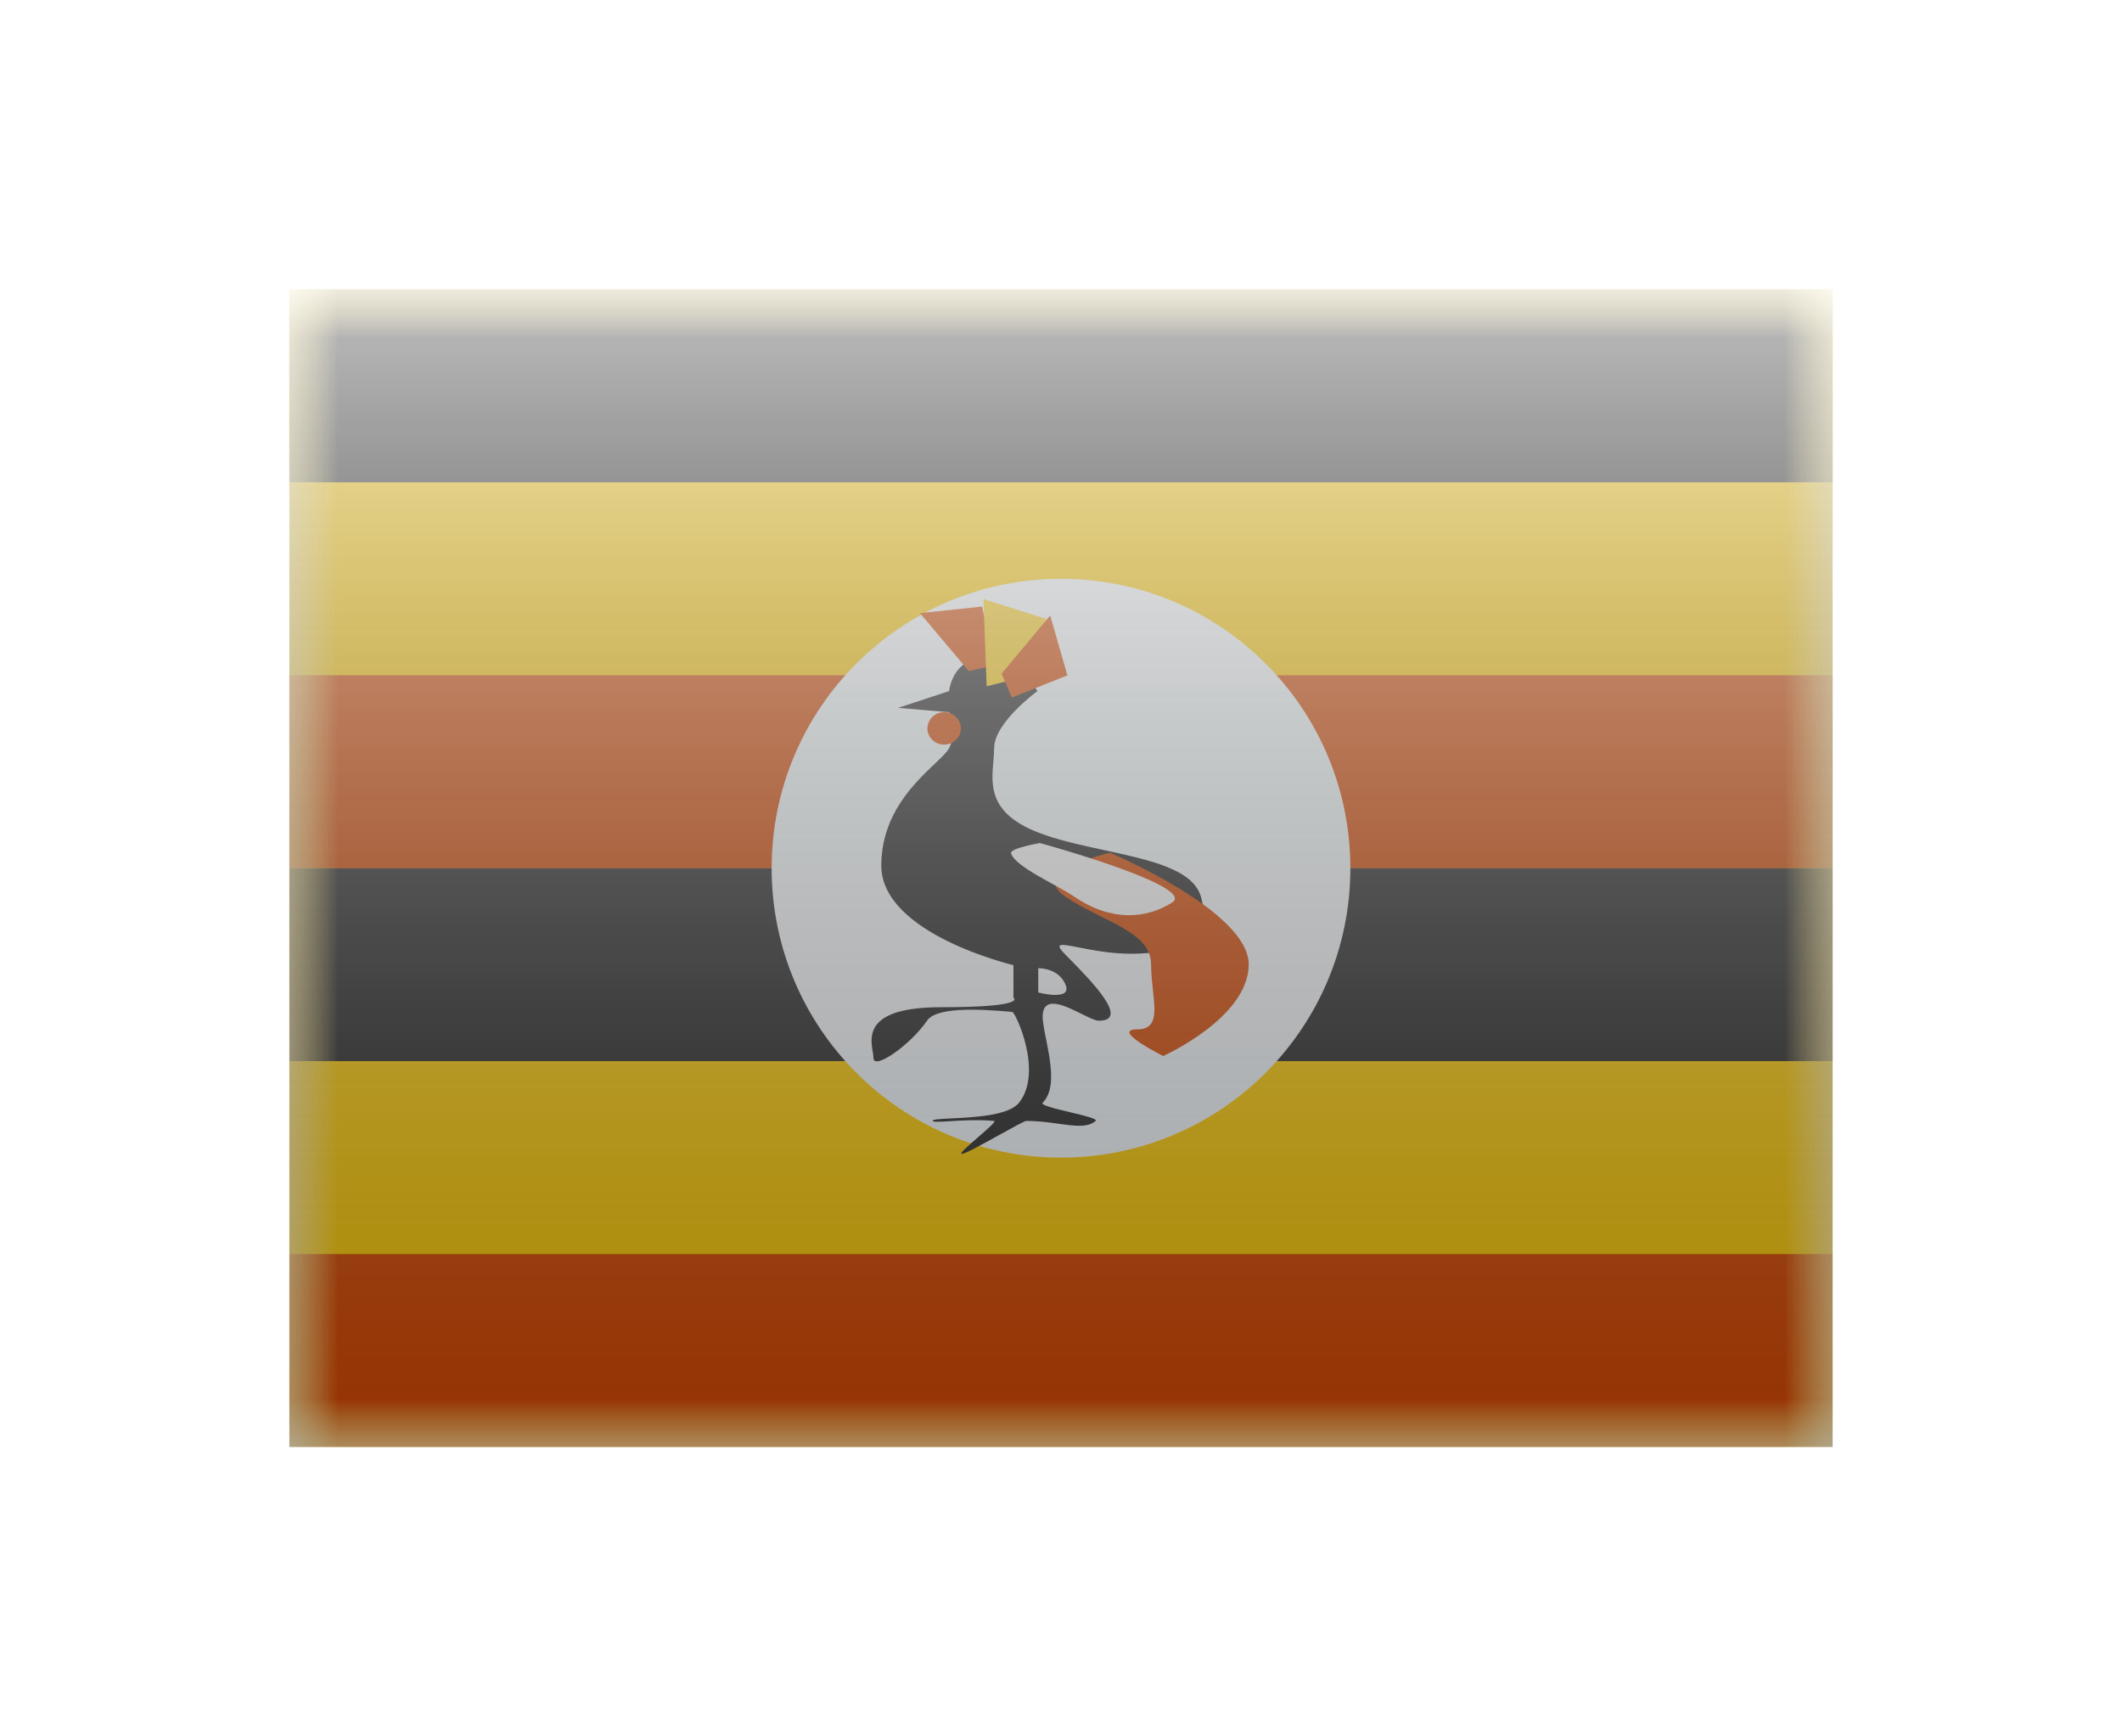<svg width="22" height="18" viewBox="0 0 22 18" fill="none" xmlns="http://www.w3.org/2000/svg">
<g filter="url(#filter0_d)">
<mask id="mask0" style="mask-type:alpha" maskUnits="userSpaceOnUse" x="3" y="1" width="16" height="12">
<rect x="3" y="1" width="16" height="12" rx="-1" fill="white"/>
</mask>
<g mask="url(#mask0)">
<path fill-rule="evenodd" clip-rule="evenodd" d="M3 1V13H19V1H3Z" fill="#FECA00"/>
<mask id="mask1" style="mask-type:alpha" maskUnits="userSpaceOnUse" x="3" y="1" width="16" height="12">
<path fill-rule="evenodd" clip-rule="evenodd" d="M3 1V13H19V1H3Z" fill="white"/>
</mask>
<g mask="url(#mask1)">
<rect x="3" y="1" width="16" height="2" fill="#272727"/>
<rect x="3" y="5" width="16" height="2" fill="#D74800"/>
<rect x="3" y="7" width="16" height="2" fill="#272727"/>
<rect x="3" y="11" width="16" height="2" fill="#D74800"/>
<path fill-rule="evenodd" clip-rule="evenodd" d="M11 10C12.657 10 14 8.657 14 7C14 5.343 12.657 4 11 4C9.343 4 8 5.343 8 7C8 8.657 9.343 10 11 10Z" fill="#F7FCFF"/>
<path fill-rule="evenodd" clip-rule="evenodd" d="M9.84 5.164L9.311 5.338L9.84 5.383C9.84 5.383 9.925 5.592 9.84 5.756C9.818 5.797 9.762 5.85 9.691 5.918C9.481 6.117 9.137 6.443 9.137 6.973C9.137 7.683 10.507 8.005 10.507 8.005V8.342C10.507 8.342 10.666 8.441 9.759 8.441C8.972 8.441 9.021 8.74 9.048 8.903C9.052 8.929 9.056 8.95 9.056 8.968C9.056 9.097 9.434 8.838 9.611 8.581C9.704 8.446 10.094 8.453 10.495 8.49C10.527 8.493 10.819 9.112 10.565 9.431C10.459 9.566 10.091 9.583 9.861 9.594C9.744 9.6 9.662 9.604 9.67 9.62C9.676 9.633 9.745 9.629 9.846 9.623C9.971 9.615 10.146 9.605 10.307 9.62C10.331 9.623 10.237 9.705 10.141 9.788C10.042 9.874 9.942 9.96 9.971 9.962C10.002 9.963 10.187 9.861 10.355 9.768C10.494 9.691 10.621 9.62 10.64 9.62C10.767 9.62 10.882 9.636 10.982 9.65C11.149 9.673 11.278 9.69 11.359 9.62C11.384 9.599 11.239 9.564 11.092 9.529C10.941 9.493 10.786 9.456 10.81 9.431C10.95 9.293 10.891 9.003 10.846 8.775C10.825 8.672 10.807 8.582 10.81 8.524C10.822 8.317 11.042 8.425 11.214 8.511C11.29 8.548 11.356 8.581 11.392 8.581C11.719 8.581 11.313 8.168 11.091 7.942C11.071 7.922 11.053 7.903 11.037 7.887C10.924 7.77 11.003 7.786 11.183 7.821C11.319 7.848 11.515 7.887 11.727 7.887C12.217 7.887 12.575 7.727 12.451 7.296C12.369 7.011 11.92 6.915 11.45 6.813C11.209 6.761 10.961 6.708 10.756 6.627C10.251 6.428 10.277 6.138 10.299 5.893C10.303 5.845 10.307 5.799 10.307 5.756C10.307 5.49 10.756 5.164 10.756 5.164C10.756 5.164 10.551 4.821 10.211 4.821C9.872 4.821 9.84 5.164 9.84 5.164ZM10.764 8.288V8.037C10.764 8.037 10.974 8.03 11.047 8.207C11.121 8.383 10.764 8.288 10.764 8.288Z" fill="#272727"/>
<path fill-rule="evenodd" clip-rule="evenodd" d="M9.538 4.356L10.045 4.957L10.308 4.895L10.182 4.288L9.538 4.356Z" fill="#D74800"/>
<path fill-rule="evenodd" clip-rule="evenodd" d="M10.196 4.21L10.229 5.114L10.662 5.007L10.846 4.416L10.196 4.21Z" fill="#FFD018"/>
<path fill-rule="evenodd" clip-rule="evenodd" d="M9.788 5.719C9.884 5.719 9.962 5.644 9.962 5.551C9.962 5.458 9.884 5.382 9.788 5.382C9.693 5.382 9.615 5.458 9.615 5.551C9.615 5.644 9.693 5.719 9.788 5.719Z" fill="#D74800"/>
<path fill-rule="evenodd" clip-rule="evenodd" d="M10.888 4.38L10.384 4.983L10.491 5.231L11.066 5.001L10.888 4.38Z" fill="#D74800"/>
<path fill-rule="evenodd" clip-rule="evenodd" d="M12.059 8.947C12.059 8.947 12.946 8.551 12.946 7.997C12.946 7.443 11.507 6.84 11.507 6.84C11.507 6.84 10.66 7.034 11.042 7.293C11.423 7.553 11.934 7.652 11.934 7.997C11.934 8.342 12.074 8.671 11.79 8.671C11.507 8.671 12.059 8.947 12.059 8.947Z" fill="#D74800"/>
<path fill-rule="evenodd" clip-rule="evenodd" d="M10.781 6.739C10.781 6.739 10.467 6.794 10.482 6.845C10.523 6.986 10.952 7.169 11.139 7.296C11.52 7.555 11.882 7.526 12.151 7.357C12.42 7.189 10.781 6.739 10.781 6.739Z" fill="#FFFDFF"/>
</g>
</g>
<rect x="3" y="1" width="16" height="12" fill="url(#paint0_linear)" style="mix-blend-mode:overlay"/>
</g>
<defs>
<filter id="filter0_d" x="0" y="0" width="22" height="18" filterUnits="userSpaceOnUse" color-interpolation-filters="sRGB">
<feFlood flood-opacity="0" result="BackgroundImageFix"/>
<feColorMatrix in="SourceAlpha" type="matrix" values="0 0 0 0 0 0 0 0 0 0 0 0 0 0 0 0 0 0 127 0" result="hardAlpha"/>
<feOffset dy="2"/>
<feGaussianBlur stdDeviation="1.5"/>
<feColorMatrix type="matrix" values="0 0 0 0 0 0 0 0 0 0 0 0 0 0 0 0 0 0 0.1 0"/>
<feBlend mode="normal" in2="BackgroundImageFix" result="effect1_dropShadow"/>
<feBlend mode="normal" in="SourceGraphic" in2="effect1_dropShadow" result="shape"/>
</filter>
<linearGradient id="paint0_linear" x1="11" y1="1" x2="11" y2="13" gradientUnits="userSpaceOnUse">
<stop stop-color="white" stop-opacity="0.7"/>
<stop offset="1" stop-opacity="0.3"/>
</linearGradient>
</defs>
</svg>
